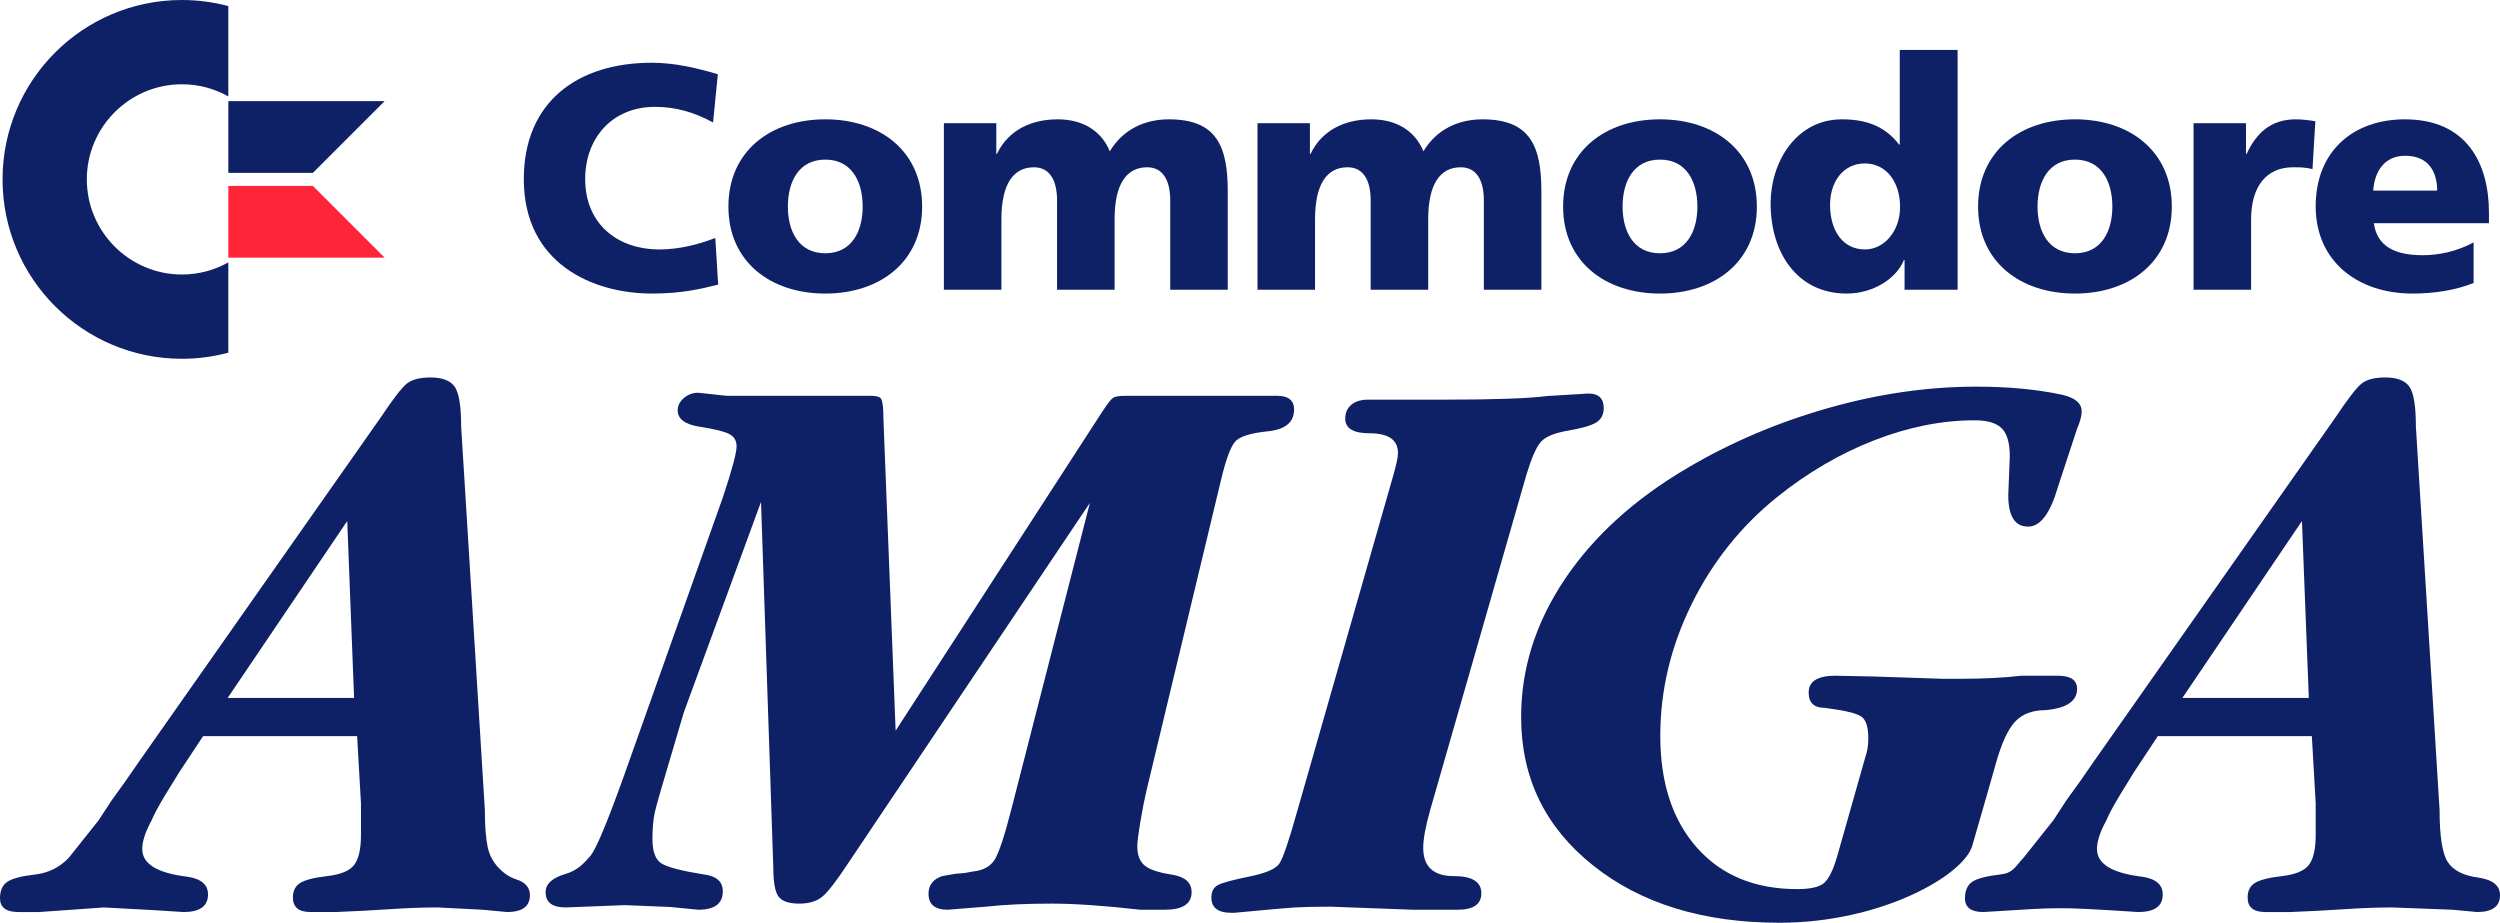<?xml version="1.0" encoding="utf-8"?>
<!-- Generator: Adobe Illustrator 26.5.0, SVG Export Plug-In . SVG Version: 6.00 Build 0)  -->
<svg version="1.1" id="Layer_1" xmlns="http://www.w3.org/2000/svg" xmlns:xlink="http://www.w3.org/1999/xlink" x="0px" y="0px"
	 viewBox="0 0 3839 1416.965" style="enable-background:new 0 0 3839 1416.965;" xml:space="preserve">
<style type="text/css">
	.st0{fill:#0F2166;}
	.st1{fill:#FD2537;}
	.st2{fill:url(#SVGID_1_);}
	.st3{fill:url(#SVGID_00000082331582099717167940000015119543144665713060_);}
	.st4{fill:url(#SVGID_00000012431984366458912570000002365534866429162419_);}
	.st5{fill:url(#SVGID_00000026127225378533896560000012112227696855172795_);}
	.st6{fill:url(#SVGID_00000093136749491539952980000002867471513342201728_);}
	.st7{fill:url(#SVGID_00000181772168407986826190000001335978379287981445_);}
	.st8{fill:url(#SVGID_00000126298955561232908170000001484259647142867903_);}
	.st9{fill:url(#SVGID_00000020368300096988126220000014841184440214246329_);}
	.st10{fill:url(#SVGID_00000018200843852092400320000005712778455189026728_);}
	.st11{fill:url(#SVGID_00000079463840436262372610000004106446234864225200_);}
	.st12{fill:url(#SVGID_00000070841601126635677320000000602007006761788305_);}
	.st13{fill:#8B8B8B;}
	
		.st14{fill:url(#SVGID_00000149347395161858802670000005373927229205353395_);stroke:#000000;stroke-width:4.827;stroke-linecap:round;stroke-linejoin:round;}
	
		.st15{fill:url(#SVGID_00000054243796322321004970000007522453414640921016_);stroke:#000000;stroke-width:4.827;stroke-linecap:round;stroke-linejoin:round;}
	
		.st16{fill:url(#SVGID_00000085211720275642895410000018252845855600726658_);stroke:#000000;stroke-width:4.827;stroke-linecap:round;stroke-linejoin:round;}
	
		.st17{fill:url(#SVGID_00000010279257224009762340000007248000442205085101_);stroke:#000000;stroke-width:4.827;stroke-linecap:round;stroke-linejoin:round;}
	.st18{fill:url(#SVGID_00000083076369871741442150000004239011685595564200_);}
	.st19{fill:#FFFFFF;}
	.st20{fill:url(#SVGID_00000152256075232623939710000005363828836493055376_);}
	.st21{fill:url(#SVGID_00000173122869629379351350000001447589202081562046_);}
	.st22{fill:url(#SVGID_00000149341798319412003160000015775606981982201772_);}
	.st23{fill:url(#SVGID_00000003784721472849866520000003953158827073235370_);}
	.st24{fill:url(#SVGID_00000138551682610091592520000016303869562788374663_);}
	.st25{fill:url(#SVGID_00000031899047960253802740000010644400256036760994_);}
	.st26{fill:url(#SVGID_00000178890768727287147100000010354667383949714855_);}
	.st27{fill:url(#SVGID_00000122694539474500148100000015643783326794874007_);}
	.st28{fill:url(#SVGID_00000147899545984673347240000005320507652649215640_);}
	.st29{fill:url(#SVGID_00000116951384142968417220000015347636931353415839_);}
	.st30{fill:url(#SVGID_00000068673846181889816800000009553057926995882411_);}
	.st31{fill:url(#SVGID_00000003082392343643148730000000229086750236208769_);}
	.st32{fill:url(#SVGID_00000078767821639903239150000006683565148677890723_);}
	.st33{fill:url(#SVGID_00000092427351574371244820000012686941828762896812_);}
	.st34{fill:url(#SVGID_00000067196243271882711780000008525343861801433223_);}
	.st35{fill:url(#SVGID_00000155826046577518459280000017301851547236285854_);}
	.st36{fill:url(#SVGID_00000086656977652589735220000004803243880473076669_);}
	.st37{fill:url(#SVGID_00000084507138146710651740000014468529470786517129_);}
	.st38{fill:url(#SVGID_00000169520921071849254260000002184455566467625132_);}
	.st39{fill:url(#SVGID_00000056410820446747504640000009828372245977926290_);}
	
		.st40{fill:url(#SVGID_00000077286273414385026530000002120084047305861050_);stroke:#FFFFFF;stroke-width:4.827;stroke-linecap:round;stroke-linejoin:round;}
	
		.st41{fill:url(#SVGID_00000010303895383370851280000006125544230538732931_);stroke:#FFFFFF;stroke-width:4.827;stroke-linecap:round;stroke-linejoin:round;}
	
		.st42{fill:url(#SVGID_00000098911674261068498550000018067890137161101501_);stroke:#FFFFFF;stroke-width:4.827;stroke-linecap:round;stroke-linejoin:round;}
	
		.st43{fill:url(#SVGID_00000150782564480673172380000002000802768971969675_);stroke:#FFFFFF;stroke-width:4.827;stroke-linecap:round;stroke-linejoin:round;}
	.st44{fill:url(#SVGID_00000069365682156215010740000006359873891033262237_);}
	.st45{fill:url(#SVGID_00000172402460732677014430000012355813123025179557_);}
	.st46{fill:url(#SVGID_00000031205793991605469970000001691960602792317871_);}
	.st47{fill:url(#SVGID_00000132084148688038869410000000296787624870940847_);}
	.st48{fill:url(#SVGID_00000074426854572455408350000007402768209589110438_);}
	.st49{fill:url(#SVGID_00000119813503976365627700000005487863028511539073_);}
	.st50{fill:url(#SVGID_00000003106290319895315110000001104695442155329471_);}
</style>
<g>
	<g>
		<path class="st0" d="M548.395,1130.417H311.87l-36.664,55.433c-10.258,16.518-17.743,28.722-22.479,36.57
			c-9.466,15.727-16.166,28.317-20.111,37.748c-9.466,17.303-14.179,31.852-14.179,43.633c0,22.807,23.083,36.957,69.284,42.461
			c21.143,3.159,31.711,12.204,31.711,27.139c0,18.095-12.532,27.121-37.578,27.121l-44.63-2.825l-77.507-4.22l-99.822,7.046H28.188
			c-18.792,0-28.188-7.046-28.188-21.137c0-11.747,3.728-20.152,11.155-25.252c7.45-5.082,21.547-8.804,42.279-11.155
			c20.756-2.35,38.17-10.955,52.262-25.838l45.779-57.56l19.964-30.533l21.143-29.36l21.137-30.533l371.118-528.454
			c18.792-28.182,32.098-45.392,39.929-51.67c7.819-6.254,19.964-9.396,36.406-9.396c18.001,0,30.334,4.719,36.992,14.132
			c6.641,9.431,9.982,29.835,9.982,61.247l36.406,588.875c0,23.622,1.43,42.529,4.292,56.723
			c2.434,12.075,8.383,23.128,16.836,32.088l0,0c7.486,7.935,16.62,14.355,27.018,17.656c14.014,4.449,21.027,12.537,21.027,24.258
			c0,17.286-11.747,25.908-35.234,25.908l-37.578-3.523l-69.173-3.523c-21.928,0-46.001,0.879-72.22,2.644
			c-26.242,1.758-54.225,3.23-83.967,4.402h-38.757c-18.018,0-27.01-7.432-27.01-22.315c0-10.164,3.704-17.614,11.155-22.309
			c7.432-4.701,21.324-8.224,41.693-10.568c20.345-2.35,34.056-8.024,41.101-17.034c7.046-8.992,10.568-24.46,10.568-46.382v-48.153
			L548.395,1130.417z M543.735,1071.702l-10.533-271.613l-183.566,271.613H543.735z"/>
		<path class="st0" d="M2344.041,728.784l-147.969,515.547c-7.046,25.07-10.568,44.243-10.568,57.549
			c0,28.974,15.65,43.452,46.974,43.452c28.182,0,42.273,8.804,42.273,26.4c0,16.846-12.145,25.269-36.406,25.269h-68.111
			l-126.832-4.695c-24.279,0-42.678,0.399-55.192,1.172c-12.538,0.791-43.452,3.523-92.777,8.218h-4.701
			c-20.345,0-30.533-7.813-30.533-23.487c0-9.39,3.523-15.85,10.568-19.372c7.046-3.523,23.089-7.819,48.153-12.919
			c25.046-5.082,40.31-11.747,45.802-19.964c5.463-8.224,14.472-34.648,27.01-79.272l146.797-513.202
			c5.463-18.786,8.218-31.301,8.218-37.578c0-20.351-14.496-30.533-43.452-30.533c-25.064,0-37.579-7.485-37.579-22.461
			c0-8.992,3.118-16.09,9.396-21.342c6.254-5.246,14.859-7.872,25.832-7.872h54.02c3.124,0,12.134,0,27.016,0
			c14.859,0,27.391,0,37.578,0c75.157,0,127.6-1.87,157.365-5.633l62.244-3.757c15.65,0,23.487,7.45,23.487,22.309
			c0,10.187-3.927,17.62-11.747,22.315c-7.837,4.695-22.127,8.81-42.865,12.333c-20.75,3.523-34.642,9.208-41.687,17.028
			C2359.31,686.117,2351.86,702.946,2344.041,728.784z"/>
		<path class="st0" d="M3065.099,1171.518c0,0-24.92,87.791-36.457,127.164c-13.476,45.991-140.731,118.283-295.887,118.283
			c-117.442,0-212.968-29.36-286.548-88.076c-73.604-58.721-110.391-134.652-110.391-227.833
			c0-74.371,22.309-144.833,66.939-211.385c44.624-66.534,107.636-123.696,189.07-171.456c66.54-39.143,138.374-69.676,215.5-91.604
			c77.103-21.911,152.852-32.883,227.24-32.883c50.093,0,94.336,4.22,132.706,12.626c19.56,4.607,29.361,13.03,29.361,25.269
			c0,6.899-2.351,15.797-7.052,26.699l-29.355,89.248c-11.746,40.72-27.01,61.071-45.802,61.071
			c-20.369,0-30.533-16.037-30.533-48.153l2.345-59.893c0-20.345-4.109-34.642-12.327-42.86
			c-8.224-8.224-22.133-12.333-41.693-12.333c-50.111,0-101.399,10.199-153.842,30.586
			c-52.461,20.386-102.167,49.401-149.141,87.032c-55.603,44.7-99.441,99.605-131.533,164.692
			c-32.11,65.104-48.147,132.536-48.147,202.317c0,72.156,18.786,129.406,56.371,171.755c37.578,42.35,88.844,63.51,153.842,63.51
			c19.56,0,33.065-2.919,40.515-8.775c7.432-5.832,14.273-19.285,20.551-40.351l43.452-153.18
			c3.118-8.587,4.695-18.335,4.695-29.249c0-17.139-3.523-28.259-10.568-33.323c-7.045-5.064-25.838-9.543-56.37-13.452
			c-16.442,0-24.66-7.813-24.66-23.487c0-17.21,13.687-25.838,41.101-25.838l58.721,1.178l105.696,3.523c7.045,0,12.127,0,15.263,0
			c6.26,0,10.568,0,12.919,0c34.442,0,65.362-1.559,92.777-4.701h56.37c19.56,0,29.355,6.752,29.355,20.24
			c0,18.757-16.055,29.618-48.147,32.608c-20.369,0-36.019,5.873-46.975,17.614
			C3083.487,1119.849,3073.704,1140.986,3065.099,1171.518z"/>
		<path class="st0" d="M3550.066,1130.417h-236.525l-36.664,55.433c-10.258,16.518-17.743,28.722-22.479,36.57
			c-9.467,15.727-16.166,28.317-20.111,37.748c-9.466,17.303-14.179,31.852-14.179,43.633c0,22.807,23.083,36.957,69.283,42.461
			c21.143,3.159,31.711,12.204,31.711,27.139c0,18.095-12.532,27.121-37.578,27.121l-44.63-2.825l-36.156-1.969
			c-27.545-1.5-55.153-1.412-82.688,0.263l-74.469,4.531c-18.792,0-28.188-7.046-28.188-21.137c0-11.747,3.728-20.152,11.155-25.252
			c7.45-5.082,21.547-8.804,42.279-11.155c20.756-2.35,22.449-10.955,36.54-25.838l45.779-57.56l19.964-30.533l21.143-29.36
			l21.137-30.533l371.118-528.454c18.792-28.182,32.098-45.392,39.929-51.67c7.819-6.254,19.964-9.396,36.406-9.396
			c18.001,0,30.333,4.719,36.992,14.132c6.641,9.431,9.982,29.835,9.982,61.247l36.406,588.875c0,40.04,4.109,66.535,12.333,79.489
			c8.218,12.96,23.669,21.014,46.388,24.15c22.696,3.136,34.056,12.169,34.056,27.086c0,17.286-11.747,25.908-35.234,25.908
			l-37.578-3.523l-92.777-3.523c-21.928,0-46.001,0.879-72.22,2.644c-26.242,1.758-54.225,3.23-83.967,4.402h-38.757
			c-18.019,0-27.01-7.432-27.01-22.315c0-10.164,3.705-17.614,11.155-22.309c7.433-4.701,21.324-8.224,41.693-10.568
			c20.345-2.35,34.056-8.024,41.101-17.034c7.046-8.992,10.568-24.46,10.568-46.382v-48.153L3550.066,1130.417z M3545.406,1071.702
			l-10.533-271.613l-183.566,271.613H3545.406z"/>
	</g>
	<path class="st0" d="M1673.65,772.212l-371.083,553.149c-18.018,27.397-31.324,44.606-39.929,51.652
		c-8.628,7.046-20.369,10.568-35.251,10.568c-15.668,0-26.242-3.523-31.705-10.586c-5.486-7.063-8.224-22.368-8.224-45.913
		l-18.845-560.318l-118.556,323.224l-18.792,63.656c-14.882,49.524-23.487,79.6-25.832,90.209
		c-2.35,10.604-3.523,24.161-3.523,40.661c0,18.863,4.496,31.248,13.505,37.139c8.992,5.908,30.714,11.594,65.175,17.098
		c19.56,2.35,29.361,10.996,29.361,25.932c0,18.863-12.532,28.294-37.578,28.294l-43.452-4.22l-69.289-2.825l-91.24,3.523
		c-20.351,0-30.533-7.819-30.533-23.487c0-12.716,10.342-22.088,31.013-28.093c11.769-3.419,22.203-10.412,30.448-19.479
		c4.096-4.504,7.464-8.213,7.464-8.213c8.605-10.568,25.433-50.679,50.497-120.373l152.67-429.822
		c14.091-42.274,21.137-68.498,21.137-78.68c0-8.605-3.722-14.865-11.155-18.792c-7.45-3.91-22.514-7.632-45.216-11.155
		c-22.714-3.523-34.056-11.928-34.056-25.252c0-7.046,3.118-13.3,9.396-18.786c6.254-5.469,13.687-8.224,22.315-8.224l43.452,4.701
		h58.715h58.721h82.202h21.143c9.396,0,14.859,1.577,16.442,4.695c2.345,3.927,3.523,13.71,3.523,29.361l18.786,480.172
		l317.098-489.551c7.819-11.963,13.306-19.062,16.442-21.318c3.124-2.239,9.396-3.359,18.792-3.359h11.747
		c14.091,0,28.95,0,44.624,0c15.65,0,32.883,0,51.67,0h88.064h37.578c17.209,0,25.838,7.046,25.838,21.102
		c0,19.56-13.505,30.697-40.515,33.434c-27.016,2.732-43.856,8.2-50.503,16.401c-6.659,8.224-13.505,26.793-20.551,55.708
		l-115.086,479.604c-3.142,13.288-6.278,29.325-9.396,48.076c-3.136,18.775-4.695,31.289-4.695,37.526
		c0,13.282,3.704,23.065,11.155,29.319c7.432,6.26,21.324,10.955,41.687,14.079c20.351,3.118,30.539,12.11,30.539,26.951
		c0,17.983-13.71,26.975-41.107,26.975h-37.578c-55.597-6.254-100.995-9.396-136.228-9.396c-39.155,0-72.812,1.577-100.995,4.701
		l-58.721,4.695c-19.578,0-29.355-8.218-29.355-24.66c0-13.306,7.046-22.315,21.137-27.01l19.964-3.523l14.091-1.178l12.919-2.35
		c15.65-1.559,26.811-7.632,33.469-18.2c6.641-10.568,15.451-37.379,26.424-80.444L1673.65,772.212z"/>
	<g>
		<path class="st0" d="M350.622,402.91c-21.087,11.835-45.377,18.615-71.231,18.615c-80.533,0-146.048-65.516-146.048-146.048
			s65.516-146.048,146.048-146.048c25.855,0,50.144,6.78,71.231,18.615V9.349C327.896,3.282,304.031,0,279.392,0
			C127.251,0,3.916,123.335,3.916,275.477s123.335,275.477,275.477,275.477c24.639,0,48.503-3.282,71.23-9.349V402.91z"/>
		<polygon class="st0" points="466.192,265.441 480.491,265.441 590.679,155.251 466.192,155.251 429.721,155.251 350.624,155.251 
			350.624,265.441 429.721,265.441 		"/>
		<polygon class="st1" points="466.192,285.511 429.721,285.511 350.624,285.511 350.624,395.702 429.721,395.702 466.192,395.702 
			590.679,395.702 480.491,285.511 		"/>
	</g>
	<g>
		<path class="st0" d="M1102.826,437.046c-26.019,6.381-54.983,13.745-101.62,13.745c-91.31,0-196.857-46.146-196.857-175.748
			c0-119.292,83.455-178.693,196.366-178.693c34.855,0,68.728,7.854,101.619,17.673l-7.364,74.128
			c-29.455-16.201-57.928-24.054-89.346-24.054c-64.801,0-107.02,47.127-107.02,110.946c0,67.256,47.618,108.001,114.383,108.001
			c29.946,0,60.383-7.853,85.42-17.672L1102.826,437.046z"/>
		<path class="st0" d="M1118.535,317.263c0-84.929,64.31-134.02,148.747-134.02c84.438,0,148.747,49.091,148.747,134.02
			c0,84.437-64.309,133.529-148.747,133.529C1182.845,450.791,1118.535,401.7,1118.535,317.263z M1324.719,317.263
			c0-38.292-16.691-72.165-57.437-72.165c-40.746,0-57.437,33.873-57.437,72.165c0,37.801,16.691,71.673,57.437,71.673
			C1308.029,388.935,1324.719,355.063,1324.719,317.263z"/>
		<path class="st0" d="M1449.415,189.134h80.51v47.127h0.982c17.673-36.819,53.018-53.018,93.274-53.018
			c36.327,0,66.274,15.709,80.019,49.091c20.619-34.364,54.492-49.091,90.819-49.091c73.638,0,90.329,41.727,90.329,110.947V444.9
			h-88.365V307.444c0-28.964-10.31-50.564-35.346-50.564c-31.419,0-50.073,25.036-50.073,80.019V444.9H1623.2V307.444
			c0-28.964-10.31-50.564-35.346-50.564c-31.419,0-50.074,25.036-50.074,80.019V444.9h-88.365V189.134z"/>
		<path class="st0" d="M1931.009,189.134h80.51v47.127h0.982c17.673-36.819,53.019-53.018,93.274-53.018
			c36.327,0,66.274,15.709,80.019,49.091c20.619-34.364,54.492-49.091,90.819-49.091c73.638,0,90.329,41.727,90.329,110.947V444.9
			h-88.365V307.444c0-28.964-10.31-50.564-35.346-50.564c-31.419,0-50.073,25.036-50.073,80.019V444.9h-88.365V307.444
			c0-28.964-10.31-50.564-35.346-50.564c-31.418,0-50.074,25.036-50.074,80.019V444.9h-88.365V189.134z"/>
		<path class="st0" d="M2400.331,317.263c0-84.929,64.31-134.02,148.748-134.02c84.437,0,148.747,49.091,148.747,134.02
			c0,84.437-64.31,133.529-148.747,133.529C2464.641,450.791,2400.331,401.7,2400.331,317.263z M2606.515,317.263
			c0-38.292-16.691-72.165-57.436-72.165c-40.746,0-57.437,33.873-57.437,72.165c0,37.801,16.691,71.673,57.437,71.673
			C2589.824,388.935,2606.515,355.063,2606.515,317.263z"/>
		<path class="st0" d="M3006.125,444.9h-81.491v-45.655h-0.982c-11.291,28.473-47.127,51.546-87.874,51.546
			c-76.093,0-116.838-62.837-116.838-138.438c0-62.837,38.782-129.111,109.474-129.111c35.346,0,65.292,9.328,87.875,38.782h0.981
			V76.714h88.856V444.9z M2863.76,383.044c29.455,0,54-27.981,54-65.292c0-38.782-21.6-66.764-54-66.764
			c-34.364,0-53.51,29.455-53.51,63.327C2810.25,355.063,2830.378,383.044,2863.76,383.044z"/>
		<path class="st0" d="M3037.547,317.263c0-84.929,64.31-134.02,148.748-134.02c84.437,0,148.746,49.091,148.746,134.02
			c0,84.437-64.309,133.529-148.746,133.529C3101.857,450.791,3037.547,401.7,3037.547,317.263z M3243.731,317.263
			c0-38.292-16.691-72.165-57.436-72.165c-40.746,0-57.437,33.873-57.437,72.165c0,37.801,16.691,71.673,57.437,71.673
			C3227.04,388.935,3243.731,355.063,3243.731,317.263z"/>
		<path class="st0" d="M3551.047,259.826c-9.818-2.945-19.636-2.945-29.945-2.945c-41.237,0-64.311,29.945-64.311,80.019V444.9
			h-88.365V189.134h80.51v47.127h0.982c15.219-32.401,37.31-53.018,75.601-53.018c10.31,0,21.11,1.472,29.946,2.945
			L3551.047,259.826z"/>
		<path class="st0" d="M3645.304,342.79c4.91,35.345,31.91,49.092,75.11,49.092c24.055,0,51.546-5.401,78.056-19.637v62.347
			c-28.473,11.29-60.874,16.2-93.765,16.2c-84.438,0-148.748-49.582-148.748-134.02s57.437-133.529,136.965-133.529
			c94.747,0,129.11,67.255,129.11,143.347v16.2H3645.304z M3742.505,292.716c0-29.455-13.745-53.51-49.091-53.51
			c-31.91,0-47.128,24.054-49.092,53.51H3742.505z"/>
	</g>
</g>
</svg>
